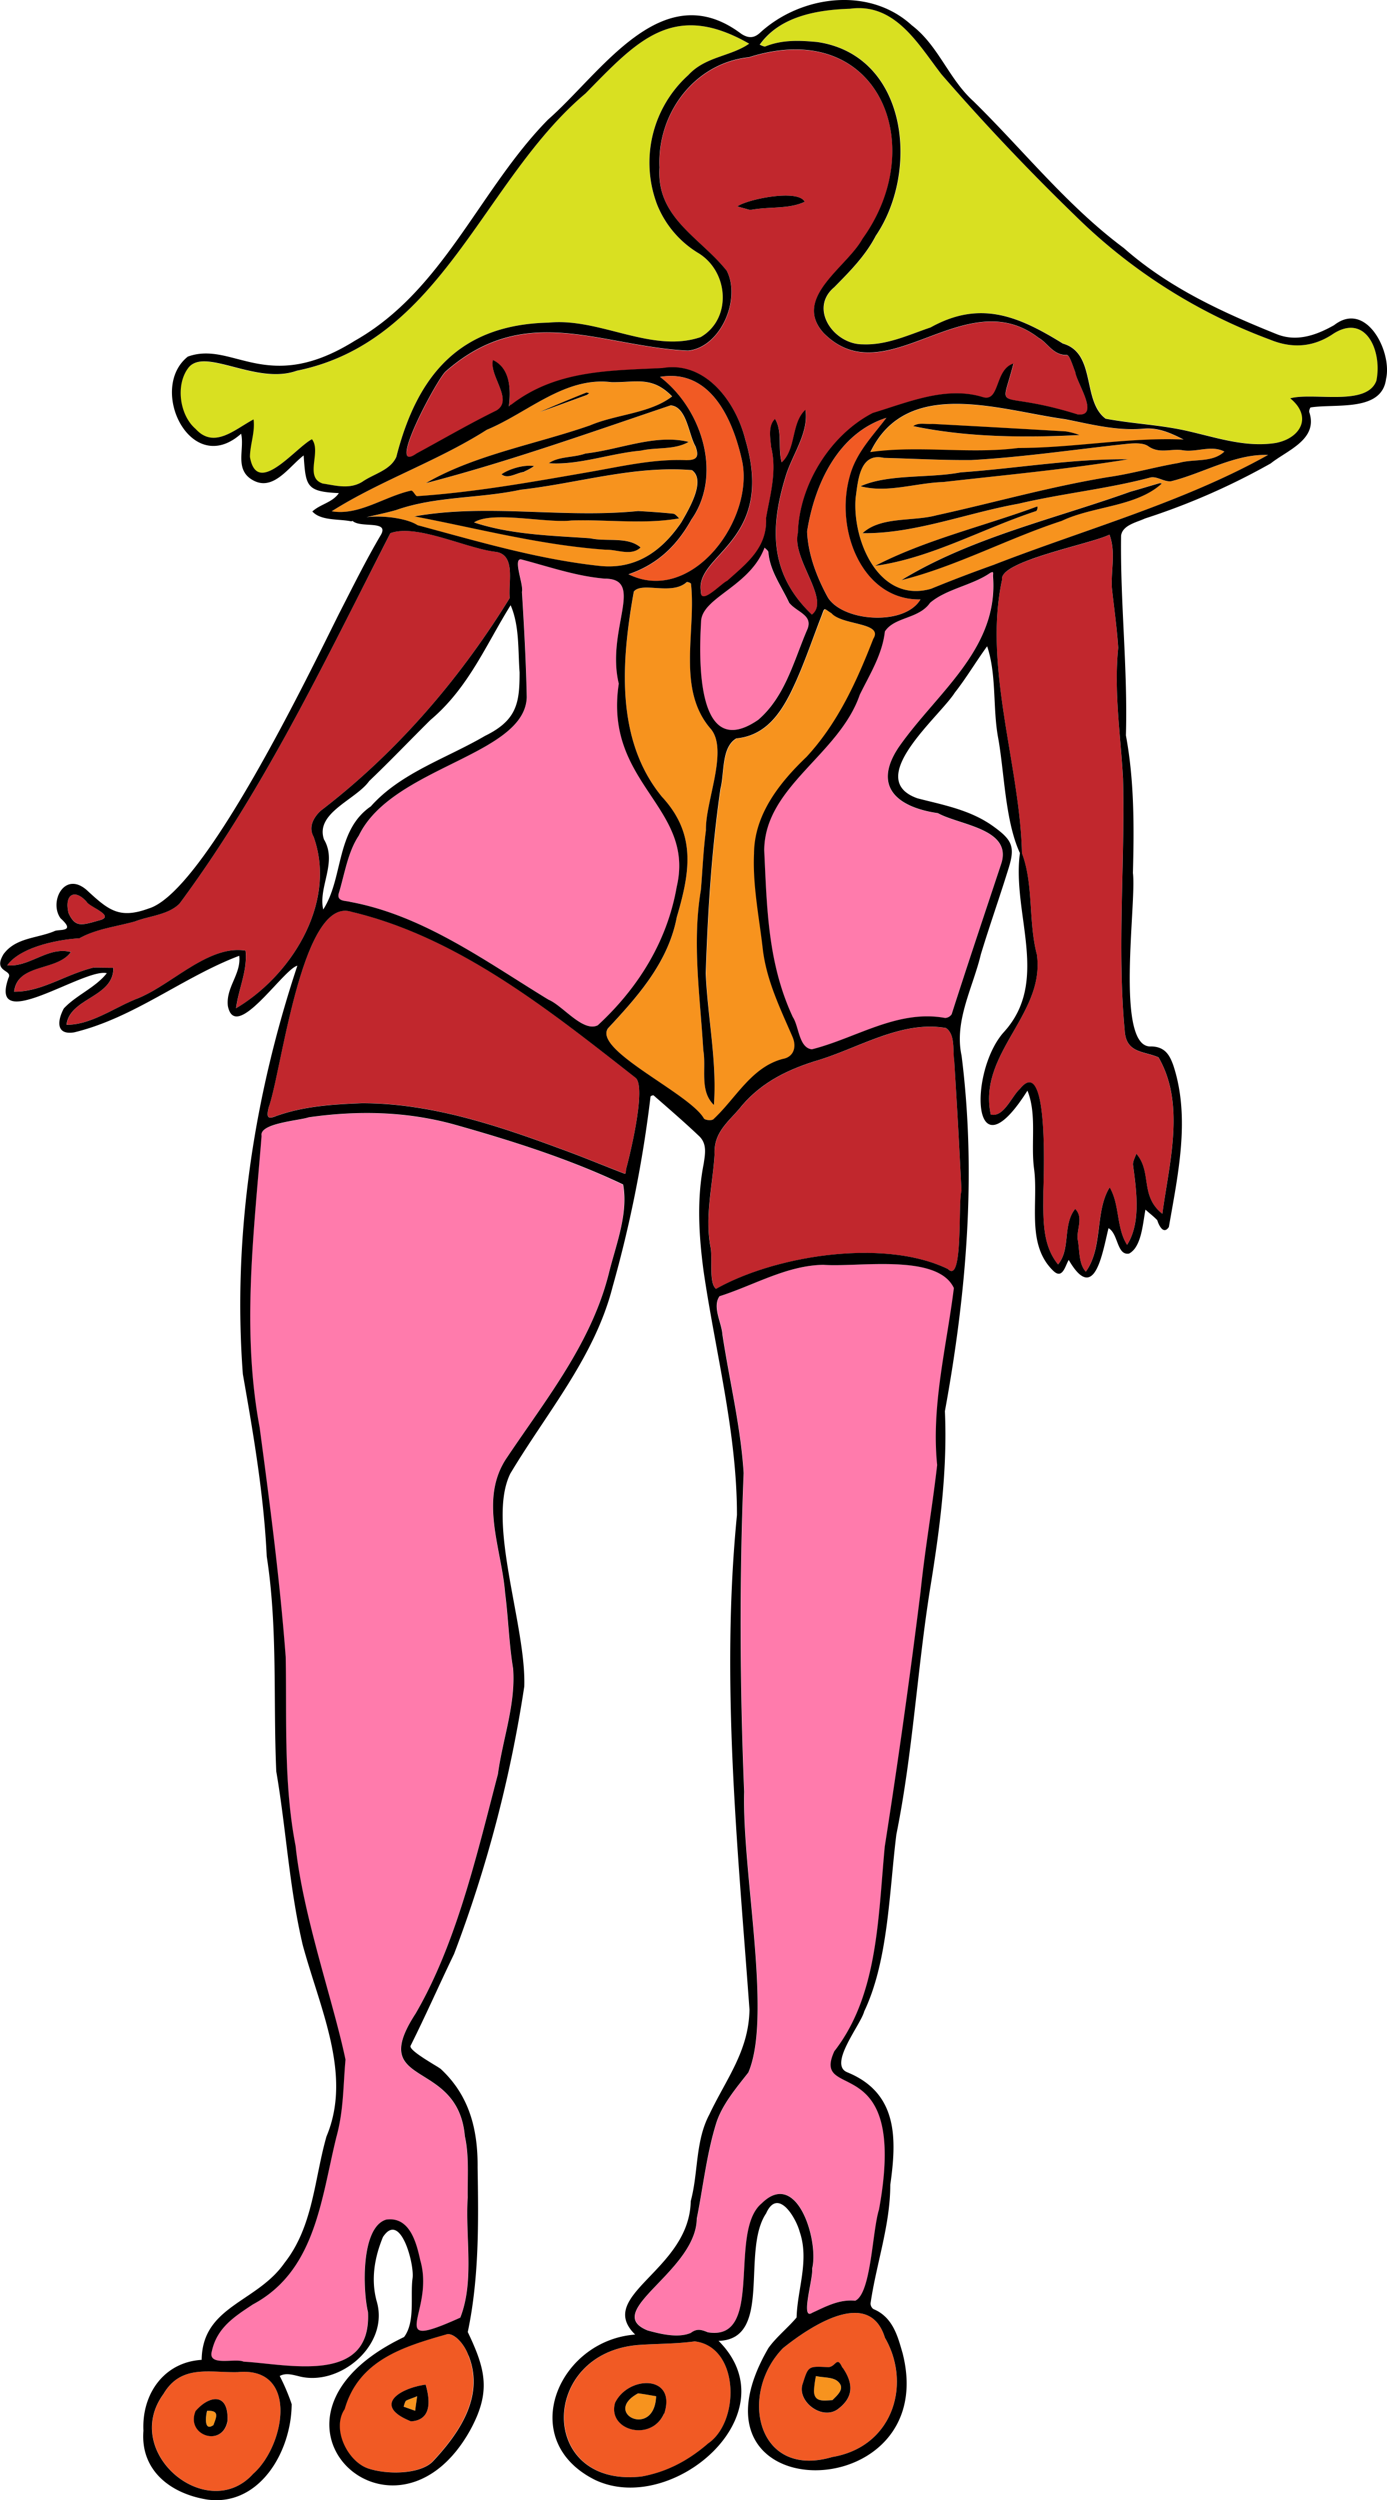 <svg xmlns="http://www.w3.org/2000/svg" viewBox="0 0 437.09 787.3"><defs><style>.cls-1{fill:#f7931e;}.cls-2{fill:#f15a24;}.cls-3{fill:#c1272d;}.cls-4{fill:#ff7bac;}.cls-5{fill:#d9e021;}</style></defs><g id="Layer_2" data-name="Layer 2"><g id="Layer_2-2" data-name="Layer 2"><g id="Main_character" data-name="Main character"><path class="cls-1" d="M127.2,757.9l3.64,1.29c.18-1.51.43-3,.61-4.6-1.09.52-2.3.85-3.39,1.37C127.73,756.13,127.55,756.72,127.2,757.9Z"/><path class="cls-2" d="M234,145.71c-2.74-12.93-9.74-29.73-26-27,13.08,10,19.92,30.73,9.88,45-4.56,8.22-10.64,14.07-19.77,17.19C217.68,190.51,237.38,164.27,234,145.71Z"/><path class="cls-2" d="M75,747c-8.68.25-17.85-2.57-23.42,6.83-13.55,18.5,13.72,41,28.11,25.32C89.83,770.36,94.31,745.2,75,747Zm-3.25,15.42c-1.65,8.51-13.39,4.49-10-3.28v.07C66,754.23,72.13,753.4,71.72,762.43Z"/><path class="cls-1" d="M206.77,754.58c-1.65-.26-3.23-.59-5.65-.9C189.57,759.92,206.26,768.12,206.77,754.58Z"/><path class="cls-3" d="M200.19,339.28c-26.92-21.07-55.67-44.19-89.44-52.18-15.59-5-22.06,50.12-26,61.38-.84,3.42-.38,4,2.13,3,8.82-3.19,18-3.73,27.15-4.11,21.45,0,42.28,6.85,62.21,14.23,6.77,2.43,13.31,5.17,20,7.75,1,.38.92.46,1.07-1.21C198.59,363.46,203.84,341.86,200.19,339.28Z"/><path class="cls-4" d="M142.92,354.11c-15.06-4.11-30.27-4.41-45.71-2.21-3.12,1.07-15.67,1.9-14.83,5.86-2.44,30.57-6.31,61.3-.61,91.8,3.19,24,6.39,48.14,8.21,72.25.38,19.93-.68,39.93,3.12,59.55,2.36,22.21,11.93,49,15.73,67.3-.76,8.36-.56,16-2.88,24.38-4.78,19.56-6.51,42.1-26.3,52.69-5.63,3.7-11.3,7.23-12.93,14.74-1.36,4.95,7.37,2.07,10,3.28,14.13.8,40.4,7.39,39.21-15.63-1.61-6.58-2.37-26.68,5.75-29.11,7.41-1,9.51,7.28,10.74,12.88,4.69,16.35-11.82,29,12.59,18,4.53-11.51,1.53-25.5,2.34-37.85-.09-6.42.48-13.11-.89-19.27-2.2-24.88-31-14.88-15.59-38.53,12.93-22.06,19.41-50.26,26-75.51,1.52-11.18,5.63-21.91,4.79-33.24-1.29-7.83-1.52-15.9-2.51-23.73-1.14-14.22-8.29-29.66.54-42.67,12.39-18.48,26.69-36.2,32.17-58.18,2.2-8.9,6.16-18.63,4.41-27.84C179.5,365.06,161.55,359.35,142.92,354.11Z"/><path class="cls-2" d="M140.54,735.13c-13.44,3.86-27.55,8.08-32,23.54-4.27,6.23,1,16.74,7.76,18.78,6.46,2,16.47,1.57,20.14-2.44,8.43-9,16.2-20.53,11.14-33.24C146.19,737.76,142.74,734.41,140.54,735.13Zm-11,27.39c-12.14-4.86-3.91-10.36,4.62-11.57C135.45,755.56,136.3,762.1,129.52,762.52Z"/><path class="cls-1" d="M225.06,352.36c7-6.54,11.86-16.28,21.75-18.86,3.35-.61,4.41-3.73,3-7-3.88-9-8.22-17.65-9.36-27.76s-3.19-19.85-2.74-29.89c.08-12.32,8.07-22.36,16.51-30.42,9.89-10.65,15.89-23.89,21.07-37.2,3.34-5.24-9.74-4.18-13.16-8.06-2.59-1.6-2.05-2-3.2.91-3.27,8.29-6,16.81-10,24.72-3.42,6.62-8.06,12.93-16.8,13.77-4.8,2.81-3.73,10.88-5,15.82-2.82,19.62-4,38-4.64,58.18C223,320.34,226,334.26,225,348c-4.64-4.49-2.35-11.48-3.34-17.26-1-16.89-3.58-33.7-.76-50.5.53-6.24.76-12.55,1.59-18.79-.22-8.9,7.08-25,1.6-31.79-10.95-12.47-4.64-30.73-6.31-45.79,0-.22-1.07-.68-1.37-.53-4.72,4.26-14.15-.3-16.66,3C195.85,208,193.8,233,208.63,251c10.88,11.79,8.82,23.66,4.64,37.88-2.66,14.15-12.24,24.87-21.68,35-4.71,6.92,25.86,20.53,30.28,28.44C222.4,352.81,224.53,353,225.06,352.36Z"/><path class="cls-4" d="M190.61,182.22c-9.05-.76-17.65-3.8-26.4-6.08-2.58-.16.92,8.13.31,10.26.68,11,1.29,22.14,1.52,33.16-.61,18.41-42.52,21.91-52.93,43.58-3.43,5.1-4.42,11.79-6.24,17.88-1,3,2,2.58,3.5,3,23.12,4.26,42.82,18.78,62.52,30.8,4.48,1.9,10.87,10.35,15.51,8.06,12.7-11.71,21.9-26.39,24.87-43.58,5.93-25.32-23-32.4-18.25-64C190.91,198.27,203.46,182.22,190.61,182.22Z"/><path class="cls-5" d="M114.17,151.72c3.57-2.51,8.82-3.57,10.72-7.83,6.62-25.86,20-41.68,48.07-42.29,16-1.6,32.48,9.81,47.84,4.56,10-5.78,8.9-20.84-1-26.62a31.6,31.6,0,0,1-12.7-15.05,37.15,37.15,0,0,1,9.81-40.85c5.4-5.85,13.24-5.78,19.17-9.88-24-13.69-35.29-.92-51.64,15.74-32.33,27.23-45.11,78-91,87.31-13,4.64-29.43-7.91-34.37-.61-3.81,5.33-2.51,14.68,2.51,18.94,5.85,6.39,12.32.08,18.25-3,.53,4-1.07,7.83-1.14,11.79,2.2,12.85,14.3-2.82,19.54-5.55,3,3.87-2.43,11.94,3.27,13.91C105.73,152.86,110.06,154.23,114.17,151.72Z"/><path class="cls-1" d="M131.36,156.29c18.1-1.22,36-4.42,53.85-7.53,10.19-1.75,20.3-4.19,30.72-3.81,3.58.08,4.41-1,3.2-4.33-2.21-3.81-2.74-12.48-7.84-12.93-25.48,8.59-51,17.72-77.12,24.49,15.29-8.9,34.68-12.25,51.72-18.18,8.21-3.5,18.94-3.73,25.86-9.13-6.39-6.54-11.41-4.33-19.17-4.48-14.68-1.83-26.39,9.66-39.24,15-15.52,9.89-33.39,15.9-48.83,25.63,8.44,1.52,16.73-4.71,25-6.46C130.14,154.54,130.9,156.29,131.36,156.29Zm53.16-13.47c10.8-1.21,22.06-6.23,32.48-3.65-4.49,2.59-10.12,1.6-15,2.74-9.65.84-19.69,4.64-29,4C176.16,143.66,180.64,144.19,184.52,142.82Zm-16.2,4a18.26,18.26,0,0,1-3.19,1.75l.07.07c-2.51.31-5.24,2.36-7.15.76C160.41,147.69,165.13,146.25,168.32,146.78Zm16.35-23.12c.23-.08.69.15,1,.15a3.36,3.36,0,0,1-.83.61c-4.87,1.75-9.66,3.57-14.68,5.32C174.86,127.69,179.73,125.71,184.67,123.66Z"/><path class="cls-1" d="M189.24,178.27c11.25,1.06,19.39-4.8,25.48-13.85,2.2-3.88,7.83-13.08,3.27-16.35-18.18-1.52-36,4.18-53.93,6.16-13.08,2.82-26.62,2-39.24,6.39-2.89.85-6.16,1.5-9.31,2.25,5.42-.65,12.9.42,16,2.54C150.52,170.51,169.61,176.21,189.24,178.27Zm11.86-17.35c4,.23,7.53.46,11.11.84.6.08,1.21.91,1.82,1.45-10.95,2-22.74.3-34,.68-8,.91-24.94-3.12-30.65.61,11.56,3.88,24.42,4.18,36.66,5,5.1,1.14,11.79-.61,15.82,2.89-3,2.81-7.38.61-11,.68-20.53-1.44-40.23-6.69-60.23-10.49C153.64,158.49,177.45,163.28,201.1,160.92Z"/><path class="cls-1" d="M65.31,759.21c-.53,1.84-1.09,6.6,2,4.48C68.13,761.29,69.36,759,65.31,759.21Z"/><path class="cls-3" d="M31.73,289.69c4.41-1.45-3.58-4.11-4.42-5.71-3.8-4.26-7.15-2.28-5.7,3.58C23.82,292.35,26,291.28,31.73,289.69Z"/><path class="cls-3" d="M98.81,263.45c-1.68-3-.08-6,2.35-8.22,24-18.33,43.81-41.52,59.48-66.93-.53-4.71,2.05-13.61-4.41-14.52-9.2-1.07-25.18-9-33.24-5.86-20.46,39.93-39.55,80.39-66.39,116.6-3.5,3.57-9.44,3.87-14,5.62-5.93,1.68-12.24,2.29-17.57,5.33-6.84.38-18.78,2.81-22.74,8.52,7,.68,13-6.09,20.08-4.19C18,305.89,5.49,303.23,4.5,312.28c8.74.07,16-5.4,25.1-7.61,2,0,4.1.08,6.16.08C35.91,314.1,22,314.18,21,322.7c7.68.07,15.06-5.4,22.21-8.22,10.88-4.26,22.51-17,34.22-15.13.61,6.31-2.28,12-3,18.17C92,307.1,106.26,284.06,98.81,263.45Z"/><path class="cls-1" d="M320.89,141.15c17.42,0,34.83-3.42,52.1-2.66-4-2.06-8.06-3.88-12.7-3.42-8.45.68-16.51-1.45-24.65-3-20.53-2.81-49.81-13.53-61.37,10.42C289.78,140.24,305.37,143.13,320.89,141.15Zm-27-7.61c14.22.76,28.14,1.53,42,2.36a21.85,21.85,0,0,1,4.34,1.14c-17.34.84-35.52.69-52.4-2.81C289.63,133,291.46,133.7,293.89,133.54Z"/><path class="cls-1" d="M362.64,150.35c-13.76,3.65-27.83,5-41.67,8.29-16.2,2.89-32.86,9.51-49.14,9.28,5.71-5.32,15.9-3.65,23.28-5.63,18.25-4,35.21-8.9,53.92-12,7.53-1.07,14.91-3.2,22.44-4.49,4.79-1.37,10.57,0,14.37-3.58-4.18-2.2-9,.39-13.31-.45-3.5-.53-7.15,1.22-10.65-1.22-1.44-1.06-4-1-6-.84-16.58,1.75-33.16,4.26-49.82,5.18-9.2.07-18.41-.46-27.53-.69-7.61-1.75-8.14,7.15-8.9,12.63-1.07,13.54,7.45,33.31,23.8,28.59,6.47-2.66,13.09-5.17,19.7-7.53,28.75-11.18,59.63-19.62,86.48-34.6-10.5-.38-20.46,5.78-30.58,8.29C366.9,151.8,364.62,150,362.64,150.35Zm-91.41,2.74c8.82-3.88,21.59-2.43,31.48-4.33,17.5-1.22,35.29-4.34,52.71-4.11-19.32,3.12-38.79,4.94-58.26,7.15-8.67.3-17.42,3.5-25.86,1.37Zm4.56,25.1C291.68,170,310,165.72,326.9,159.48a1.72,1.72,0,0,1-.31,1.44C309.41,166.55,293.43,175.76,275.79,178.19ZM334.58,164c-16.88,5.48-33.54,14.45-50.5,18.64,21.83-13.31,47.91-19.17,72.18-27.84,3.27-.91,6.23-1.83,9.12-2.66.23-.08.53.07.76.07C358.16,159.63,344.47,159.33,334.58,164Z"/><path class="cls-3" d="M352.38,204.05c-.38-6.39-1.3-12.63-2-18.94-.3-5.7,1.29-11.18-.76-16.73-5.78,3-35,8.36-33.85,14.22-6,27.47,5.68,58.69,6.27,86.13,3.68,9.75,2,21.62,4.69,31.83,2.73,18.86-18.64,31.11-14.53,50.43,4,1.06,6.54-5.63,9.2-8.06,9.2-11.41,7.46,28.21,7.38,32.55,0,7.76-.53,16.5,4.64,22.74,4-4.79,1.44-12.55,5.4-17.49,2.66,2.73.46,6.23.76,9.5.68,3.27.23,7.76,2.59,10.27,5.47-7.68,2.81-19,7.52-26.54,3.2,5.47,2.06,12.77,5.48,18.1,4.41-6.92,3-17,1.9-25-.23-1.14.61-2.51,1-3.73,5,5.78,1.07,13.31,8.22,18.94,2.12-15.9,7.37-34.53-1.22-49.29-4.87-2-10.19-1.29-10.65-8.44-2.43-26.39.15-52.93-.53-79.4C353.14,231.35,351,217.74,352.38,204.05Z"/><path class="cls-5" d="M419.61,105.48c-6.46,4.11-13,4.11-19.47,1.44a173,173,0,0,1-61.07-38.78Q316.93,46.69,296.7,23.42C289.33,13.91,282.1.83,268,2.73c-10.34.3-22.13,2.36-28.52,11.33.61.23,1.37.69,1.83.53,5.32-2.13,10.72-1.9,16.35-1.37,28.37,4.19,32.32,40.54,18.41,61-3.27,6.31-8.22,11.26-13.08,16.2-8.14,6.77-.16,18.1,9,18,7.61.3,14.37-3,21.37-5.33,15.59-8.67,27.69-3.57,41.68,5.1,10.57,3,5.93,18.1,13.46,23.65,8.67,1.6,17.72,1.9,26.32,4,9,2,17.87,5.09,27.23,3.65,7.83-1.45,11.78-8.22,4.63-14.07,7.31-2,24.19,2.66,27.16-5.56C435.66,110.42,430.26,98.1,419.61,105.48Z"/><path class="cls-2" d="M279.36,131.57c-15.13,4.86-22.66,20.68-25,35.82.31,7.3,3.12,14.53,6.54,20.76,4.79,7.68,24.19,9,29.21.61-18.26.38-27-21.67-22.36-38.48C269.63,142.75,274.88,137.5,279.36,131.57Z"/><path class="cls-4" d="M311.53,180.78c-5.55,3.65-13.53,4.86-18.48,9.12-3.57,5.1-11.25,4.34-14.22,9-.84,7.37-4.79,13.53-7.91,19.92-6.54,19-30,28.83-30.12,49,.84,18,1.07,35.45,9,52.48,2,3,1.9,9.66,6,10.19,14-3.5,27.07-12.62,42-9.88a2.6,2.6,0,0,0,2.06-1.15c5.09-15.89,10.42-31.71,15.67-47.53,3.42-10.95-13.16-12-20-15.82-11.86-1.67-21-7.76-12.39-20.69,11.94-17.19,31.56-30.88,29.73-53.84C312.9,180.55,313.36,179.56,311.53,180.78Z"/><path class="cls-3" d="M298.15,323.76c-14.07-2.51-27.76,6.46-41,10.34-9.27,2.89-17.56,7-23.88,14.76-3.65,4.41-8.44,7.76-8.06,14.75-.61,9.66-3.12,19.32-1.29,29.13.76,3.35-.61,11.41,1.75,13.16,18.94-10.65,53.16-15.9,73.09-6.24,4.87,4.95,3.12-21.06,4.26-24.64-.69-13.69-1.45-27.3-2.29-41C300.2,330.83,301.12,325.89,298.15,323.76Z"/><path class="cls-2" d="M246.73,739.48c-14.07,14.46-8.15,41.23,15.56,34.27,19.19-3.22,25-23,16.6-37.54C273.93,720.18,255.34,732.58,246.73,739.48Zm17.32,19.22c-5.12,3.7-13.24-2.64-11-8.21,1.73-5.44,1.8-5.36,8-5,2.38-.14,2.69-3.7,4.41.14h.08C269.63,751.52,268.22,755.55,264.05,758.7Z"/><path class="cls-3" d="M336.25,111.87c-4.41.07-5.93-3.73-8.9-5.4-23.34-18-48.14,18.33-67.76-1.52-10-11,7.3-20.69,12.24-29.66,21.53-29.82,4.64-70-35.74-57.2C218.9,19.92,207,35.81,207.87,52.85c-1.06,15.89,12.93,22.06,21.22,32.55,4.49,8.9-1.9,24-12.24,25.1-27.69-1.37-51.11-15.59-76.36,6.54-2.67,2.28-19.09,32.86-9.21,25.86,8.37-4.56,16.66-9.36,25.18-13.54,5.55-3.27-2.36-11-1.07-15.89,5.48,2.58,5.63,9.5,5,14.67a1.62,1.62,0,0,1,.83-.68c14.07-10.8,30.65-10.65,47.61-11.48,13.54-2.29,23.05,10.64,26.09,22.58,9.58,32.33-16.05,36-14,47.84-.08,4.49,6.54-2.73,8.29-3.42,6-5.4,12.7-10.34,12.24-19.77,1.29-7.38,3.5-14.68,1.6-22.36-.23-2.74-1.07-6.62,1.22-8.83,2.43,4,.83,9.28,2.13,13.69,4.63-4.33,2.89-12.32,7.45-16.58,1.14,7.23-4.26,14.23-6.24,21-5.17,16.74-4.79,31,8.29,43.51,6-4.64-6.46-17.42-4.41-25.71.38-15,10-30.8,23.58-37.8,11-3.34,23-8.59,34.68-5,5.48,1.68,3.65-8.67,9.66-10.57-4.18,16.5-6.16,7.76,20.15,16,7.23.84-.15-9.73-.6-13.16C338.15,115.37,337.09,111.87,336.25,111.87Zm-99.4-45.8h-.76c-1.22-.38-2.51-.68-3.73-1.06,3.19-2.29,19.24-5.56,21.22-1.45C248.56,65.92,242.63,65,236.85,66.07Z"/><path class="cls-2" d="M219,737.33c-6.07.82-11.4.69-17.6,1.12-31.56,2.4-31.73,45.07.83,41.44,8-1.37,14.82-5.11,21-10.42C233.31,762.52,233,739,219,737.33Zm-9.67,22.83-.07-.08c-4,9-17.89,5.37-15.4-3.38C198,748,213.4,747.78,209.3,760.16Z"/><path class="cls-1" d="M264,749.93c-1.58-1.4-4.57-1.14-6.9-1.68a32.37,32.37,0,0,0-.61,4.69c.06,3.66,3.07,3,5.82,2.9C264.05,754.12,266.47,752.08,264,749.93Z"/><path class="cls-4" d="M259.59,398.29c-11.56.16-22,6.47-32.78,9.89-2.36,3.35.68,8.37.91,12.1,2.21,14.52,5.78,29.05,6.69,43.57-1.36,33.47-1.21,66.93.16,100.4-.69,25.48,8.88,70.72,1.32,88.38-3.92,5-8.3,10.19-10.14,16-3,9.71-4.15,20-6.11,30-.19,16.68-30.3,29.32-15.45,35.26,4,1.11,9.59,2.47,13.59.75,1.93-1.47,3.34-1,5.35-.18,17.94,2.95,6.15-31.76,17-40.64,11.18-11,18,12,15.86,20.57.43,2.77-3.83,16.43,0,13.94,4.33-2,8.52-4.31,13.59-3.82,5-2.33,5.35-22,7.48-28.69,9.45-51.59-21.56-33.53-14.07-49.88,13.84-17.75,13.77-42.24,15.9-64.52q6.27-39.93,11.26-80.09c1.37-13.39,3.72-26.62,5.24-40-1.9-18.71,3-37.2,5.33-55.75C295.49,394.57,270.31,399.13,259.59,398.29Z"/><path class="cls-4" d="M248.64,189.83c-2.44-5.25-6.09-10-6.54-15.9-.08-.53-.76-1-1.22-1.45-4.64,12.33-19.85,15.67-20,23.35-.69,11.94-1.45,44.27,18,30.88,8.6-7.37,11.26-18.71,15.59-28.75C256.17,193.63,251.07,192.79,248.64,189.83Z"/><path id="Main_character-2" data-name="Main character" d="M326.9,159.48c-16.89,6.24-35.22,10.5-51.11,18.71,17.64-2.43,33.62-11.64,50.8-17.27A1.72,1.72,0,0,0,326.9,159.48Zm38.48-7.3c-2.89.83-5.85,1.75-9.12,2.66-24.27,8.67-50.35,14.53-72.18,27.84,17-4.19,33.62-13.16,50.5-18.64,9.89-4.71,23.58-4.41,31.56-11.79C365.91,152.25,365.61,152.1,365.38,152.18ZM340.21,137a21.85,21.85,0,0,0-4.34-1.14c-13.84-.83-27.76-1.6-42-2.36-2.43.16-4.26-.53-6.08.69C304.69,137.73,322.87,137.88,340.21,137ZM232.36,65c1.22.38,2.51.68,3.73,1.06h.76c5.78-1.06,11.71-.15,16.73-2.51C251.6,59.45,235.55,62.72,232.36,65Zm188,37.43c-5.78,3.27-11.94,5.32-18.18,2.74-17.26-6.93-34-14.68-48.06-27.08-17.8-13.23-31.64-30.8-47.39-46.24-7.75-7-11-17.5-19.39-23.88C274-4.27,252.59-1.53,239.66,10.18c-1.9,1.83-3.72,2-6.08.46-24.87-18.71-44,12.24-60.85,27-21.67,22-32.93,53.85-60.92,69.67-27.76,17.34-38.48-.16-52.63,5-12.7,10.12,1,38.34,16.81,24.27,1.06,4.71-1.75,10.42,2.59,13.91,7,5.25,12.16-3.27,17.11-7.07.68,9.66.76,11.41,11.1,11.87-2.05,3-5.78,3.42-8.36,5.78,2.73,3,8.29,2.28,12.24,3.11l.45-.13h0c2.51,2.36,11.9-.41,8.78,4.61-4.71,8-8.82,16.35-13.08,24.64-9.2,18.41-42.36,87.47-59.93,92.79-9.35,3.42-12.7.53-19.62-5.85-7.08-6.09-11.94,3.95-8.14,9,5,4.49-.76,3.27-2,4-5.4,2.28-12.17,2-16,7.22-3.57,5.86,3.05,4.79,1.53,7.53-6.39,18.25,23.88-3.27,31-1.52-3.58,4.56-9.66,6.92-13.54,11.1-1.83,3.35-2.89,8.52,3.27,7.53,18.86-4.56,34.3-17.41,52-24.11.68,5.78-4.26,9.89-3.58,15.82,2.36,11.72,17.49-11.63,21.9-12.7-13.69,41.22-20.45,85.11-17.18,128.61,3.34,19,6.61,38,7.53,57.42,3.49,22.52,2,45,3,67.69,3.12,18.18,4.1,36.74,8.36,54.76,5.56,20.39,15.59,40.91,7.46,60.22-3.85,13.47-4.15,28.3-13.23,39.82-8.7,12.51-25.9,13.52-26.1,30.52-11.92.73-18.91,10.82-18.35,22.33-1,12.48,8.51,19.83,20.15,21.68,16.37,2.18,26.46-15,26.57-30.05a65.11,65.11,0,0,0-3.77-8.88c1.86-1,3.77-.45,5.71,0,13,3.7,29.06-9.76,24.81-23.65-1.81-6.77-.67-13.6,2-20.09,5.58-8.56,10.07,9,9.32,13.11-.72,5.74.9,13.64-2.66,18.37-53.08,25.35-3.17,72.17,20.79,29.42,6.63-12.08,5-19.06-.71-31,3.59-17.06,3.39-34.44,3.1-51.76.11-11.85-2.5-22.61-11.59-31.06-.8-.75-10.3-5.82-9.53-7.34,4.95-9.91,9-19.16,13.7-28.89a409.52,409.52,0,0,0,22.13-84.27c.61-19.17-11.94-51.65-4.41-67,11.49-19.24,26.62-36.73,32.25-58.87A390.45,390.45,0,0,0,205,345.36c0-.23.84-.53,1-.38,4.87,4.26,9.73,8.44,14.37,12.85,2.51,2.44,1.83,5.63,1.37,8.75-2.2,11.18-1.52,22.51,0,33.84,3.73,25.48,10.5,50.73,10.5,76.67-5.16,52.43.24,104.64,3.95,155.76-.22,13.08-7.34,21.82-12.66,33.06-4.45,8.39-3.43,18.29-5.86,27.28-.38,21.85-30.24,29.54-17.51,42-24.28,1.82-37.65,33.25-12.72,45.73,24.3,11.67,62.06-20.73,39-43.75,17.18-.46,7-28.27,15-40.16,3.67-8.22,9.37,1.3,10.59,5.88,3.05,9-.74,17.94-1,26.92-2.57,3.1-6.44,6.2-8.87,9.62-29.95,51.44,54.86,50.68,42.27,1.59-1.49-5.13-3-11.32-9.21-13.87a2.19,2.19,0,0,1-.88-1.81c1.83-12.54,6.21-24.59,6.22-37.32,2-14.2,2.59-28.86-13.57-35.43-6.05-2.46,4.22-14.86,5.36-19.19,7.61-16,7.85-37.56,10.13-55.74,5.17-25.55,6.54-51.72,10.65-77.5,3-18.48,5.48-37,4.64-55.75,6.77-37,10-74.46,5.25-112-2.36-10.95,3.57-21.37,6.08-31.87,2.74-9.05,5.93-18,8.75-27.15,2.13-6.77,1.06-8.9-4.72-13.08-7.22-5.25-15.74-6.77-24-8.9C272,245.35,296,225.8,300.89,218.12c3.65-4.64,6.69-9.81,10.19-14.6,3,8.89,1.75,19.24,3.42,28.59,2,10.68,2.19,26.34,6.91,36.54-2.58,19.1,9.67,40.38-5.16,56.48-11,12.47-10.19,46.39,7.53,18.33,3,7.38,1.06,16.35,2.05,24.34,1.52,10.64-2.51,23.8,5.86,32.17,3.12,3.27,3.95-1.29,5.1-3.2,8.21,14.15,10.64-2.43,12.54-10,3.12,1.75,2.59,8.67,6.47,8,3.95-2.06,4.33-9.51,5.17-13.85,1.22,1.14,2.59,2.13,3.73,3.35.53,1.75,2,4.64,3.65,2.13,2.89-16.66,6.84-34.53,1.37-51-1.07-2.89-2.44-5.78-6.92-5.86-11.56.84-4.57-45.25-5.78-54.61.38-14.52.45-29.05-2.21-43.35.61-21-1.82-41.91-1.52-62.9.46-3.34,4.94-4.18,7.53-5.4a215.31,215.31,0,0,0,39.62-17.34c5.25-4.18,15-7.53,12.17-16.12-.15-.38.23-1.52.46-1.52,8.06-1.22,22.44,1.44,23.73-9C438.78,110.73,430.49,94.45,420.37,102.44ZM290.09,188.76c-5,8.44-24.42,7.07-29.21-.61-3.42-6.23-6.23-13.46-6.54-20.76,2.36-15.14,9.89-31,25-35.82-4.48,5.93-9.73,11.18-11.63,18.71C263.09,167.09,271.83,189.14,290.09,188.76ZM335.64,132c8.14,1.6,16.2,3.73,24.65,3,4.64-.46,8.67,1.36,12.7,3.42-17.27-.76-34.68,2.66-52.1,2.66-15.52,2-31.11-.91-46.62,1.29C285.83,118.49,315.11,129.21,335.64,132Zm3.88-1.52c-26.31-8.21-24.33.53-20.15-16-6,1.9-4.18,12.25-9.66,10.57-11.64-3.57-23.65,1.68-34.68,5-13.54,7-23.2,22.82-23.58,37.8-2,8.29,10.42,21.07,4.41,25.71-13.08-12.47-13.46-26.77-8.29-43.51,2-6.76,7.38-13.76,6.24-21-4.56,4.26-2.82,12.25-7.46,16.58-1.29-4.41.31-9.73-2.12-13.69-2.29,2.21-1.45,6.09-1.22,8.83,1.9,7.68-.31,15-1.6,22.36.46,9.43-6.24,14.37-12.24,19.77-1.75.69-8.37,7.91-8.29,3.42-2.06-11.86,23.57-15.51,14-47.84-3-11.94-12.55-24.87-26.09-22.58-17,.83-33.54.68-47.61,11.48a1.62,1.62,0,0,0-.83.68c.68-5.17.53-12.09-5-14.67-1.29,4.94,6.62,12.62,1.07,15.89-8.52,4.18-16.81,9-25.18,13.54-9.88,7,6.54-23.58,9.21-25.86,25.25-22.13,48.67-7.91,76.36-6.54,10.34-1.07,16.73-16.2,12.24-25.1-8.29-10.49-22.28-16.66-21.22-32.55-.84-17,11-32.93,28.22-34.76,40.38-12.78,57.27,27.38,35.74,57.2-4.94,9-22.2,18.63-12.24,29.66,19.62,19.85,44.42-16.43,67.76,1.52,3,1.67,4.49,5.47,8.9,5.4.84,0,1.9,3.5,2.67,5.47C339.37,120.77,346.75,131.34,339.52,130.5Zm-85,67.46c-4.33,10-7,21.38-15.59,28.75-19.47,13.39-18.71-18.94-18-30.88.15-7.68,15.36-11,20-23.35.46.46,1.14.92,1.22,1.45.45,5.86,4.1,10.65,6.54,15.9C251.07,192.79,256.17,193.63,254.49,198Zm-56.43-17.11c9.13-3.12,15.21-9,19.77-17.19,10-14.22,3.2-35-9.88-44.95,16.27-2.73,23.27,14.07,26,27C237.38,164.27,217.68,190.51,198.06,180.85Zm-96.52-28.6c-5.7-2-.22-10-3.27-13.91-5.24,2.73-17.34,18.4-19.54,5.55.07-4,1.67-7.84,1.14-11.79-5.93,3.12-12.4,9.43-18.25,3-5-4.26-6.32-13.61-2.51-18.94,4.94-7.3,21.37,5.25,34.37.61,45.86-9.28,58.64-60.08,91-87.31C200.8,12.84,212.13.07,236.09,13.76c-5.93,4.1-13.77,4-19.17,9.88a37.15,37.15,0,0,0-9.81,40.85,31.6,31.6,0,0,0,12.7,15.05c9.89,5.78,10.95,20.84,1,26.62-15.36,5.25-31.87-6.16-47.84-4.56-28.06.61-41.45,16.43-48.07,42.29-1.9,4.26-7.15,5.32-10.72,7.83C110.06,154.23,105.73,152.86,101.54,152.25Zm3,8.75c15.44-9.73,33.31-15.74,48.83-25.63,12.85-5.32,24.56-16.81,39.24-15,7.76.15,12.78-2.06,19.17,4.48-6.92,5.4-17.65,5.63-25.86,9.13-17,5.93-36.43,9.28-51.72,18.18,26.09-6.77,51.64-15.9,77.12-24.49,5.1.45,5.63,9.12,7.84,12.93,1.21,3.34.38,4.41-3.2,4.33-10.42-.38-20.53,2.06-30.72,3.81-17.88,3.11-35.75,6.31-53.85,7.53-.46,0-1.22-1.75-1.83-1.75C121.24,156.29,113,162.52,104.51,161Zm11,1.87c3.15-.75,6.42-1.4,9.31-2.25,12.62-4.41,26.16-3.57,39.24-6.39,17.95-2,35.75-7.68,53.93-6.16,4.56,3.27-1.07,12.47-3.27,16.35-6.09,9.05-14.23,14.91-25.48,13.85-19.63-2.06-38.72-7.76-57.73-12.86C128.41,163.29,120.93,162.22,115.51,162.87ZM195,215.3c-4.79,31.64,24.18,38.72,18.25,64-3,17.19-12.17,31.87-24.87,43.58-4.64,2.29-11-6.16-15.51-8.06-19.7-12-39.4-26.54-62.52-30.8-1.45-.46-4.49,0-3.5-3,1.82-6.09,2.81-12.78,6.23-17.88C123.52,241.47,165.43,238,166,219.56c-.23-11-.84-22.13-1.52-33.16.61-2.13-2.89-10.42-.31-10.26,8.75,2.28,17.35,5.32,26.4,6.08C203.46,182.22,190.91,198.27,195,215.3Zm-92.87,49.14c-3-8.45,10-12.55,14.23-18.49,6.54-6.23,12.85-12.85,19.31-19.24,12-10.11,17.5-23.73,25.25-36.12,2.82,6.54,2.29,14.14,2.82,21.14,0,9.51-.76,15.06-10.88,20-12.09,7.08-26.62,11.64-36,22.21-11.1,7.61-8.59,22.51-15,32.48C100.25,279.27,106.34,271.66,102.15,264.44ZM27.31,284c.84,1.6,8.83,4.26,4.42,5.71-5.78,1.59-7.91,2.66-10.12-2.13C20.16,281.7,23.51,279.72,27.31,284Zm47.08,33.54c.76-6.16,3.65-11.86,3-18.17-11.71-1.91-23.34,10.87-34.22,15.13-7.15,2.82-14.53,8.29-22.21,8.22,1-8.52,14.91-8.6,14.76-17.95-2.06,0-4.11-.08-6.16-.08-9.06,2.21-16.36,7.68-25.1,7.61,1-9,13.54-6.39,17.87-12.48C15.3,297.9,9.29,304.67,2.29,304c4-5.71,15.9-8.14,22.74-8.52,5.33-3,11.64-3.65,17.57-5.33,4.56-1.75,10.5-2.05,14-5.62,26.84-36.21,45.93-76.67,66.39-116.6,8.06-3.12,24,4.79,33.24,5.86,6.46.91,3.88,9.81,4.41,14.52-15.67,25.41-35.52,48.6-59.48,66.93-2.43,2.21-4,5.25-2.35,8.22C106.26,284.06,92,307.1,74.39,317.52Zm5.27,461.64C65.27,794.82,38,772.34,51.55,753.84c5.57-9.4,14.74-6.58,23.42-6.83C94.31,745.2,89.83,770.36,79.66,779.16Zm68-37.39c5.06,12.71-2.71,24.22-11.14,33.24-3.67,4-13.68,4.43-20.14,2.44-6.75-2-12-12.55-7.76-18.79,4.42-15.45,18.53-19.67,32-23.53C142.74,734.41,146.19,737.76,147.61,741.77ZM191.9,400.88c-5.48,22-19.78,39.7-32.17,58.18-8.83,13-1.68,28.45-.54,42.67,1,7.83,1.22,15.9,2.51,23.73.84,11.33-3.27,22.06-4.79,33.24-6.61,25.25-13.09,53.45-26,75.51-15.37,23.65,13.39,13.65,15.59,38.53,1.37,6.16.8,12.85.89,19.27-.81,12.35,2.19,26.34-2.34,37.85-24.41,11-7.9-1.62-12.59-18-1.23-5.6-3.33-13.89-10.74-12.88-8.12,2.43-7.36,22.53-5.75,29.11,1.19,23-25.08,16.43-39.21,15.63-2.65-1.21-11.38,1.67-10-3.28,1.63-7.51,7.3-11,12.93-14.74C99.44,715.14,101.17,692.6,106,673c2.32-8.4,2.12-16,2.88-24.38-3.8-18.25-13.37-45.09-15.73-67.3-3.8-19.62-2.74-39.62-3.12-59.55-1.82-24.11-5-48.22-8.21-72.25-5.7-30.5-1.83-61.23.61-91.8-.84-4,11.71-4.79,14.83-5.86,15.44-2.2,30.65-1.9,45.71,2.21,18.63,5.24,36.58,10.95,53.39,18.93C198.06,382.25,194.1,392,191.9,400.88Zm5.4-32.7c-.15,1.67-.08,1.59-1.07,1.21-6.69-2.58-13.23-5.32-20-7.75-19.93-7.38-40.76-14.23-62.21-14.23-9.13.38-18.33.92-27.15,4.11-2.51,1-3,.38-2.13-3,4-11.26,10.42-66.4,26-61.38,33.77,8,62.52,31.11,89.44,52.18C203.84,341.86,198.59,363.46,197.3,368.18Zm24.56-15.9c-4.41-7.91-35-21.52-30.27-28.44,9.44-10.12,19-20.84,21.68-35,4.18-14.22,6.24-26.09-4.64-37.88-14.83-18-12.78-43-8.9-64.64,2.51-3.27,11.94,1.29,16.66-3,.3-.15,1.37.31,1.37.53,1.67,15.06-4.64,33.32,6.31,45.79,5.48,6.77-1.82,22.89-1.6,31.79-.83,6.24-1.06,12.55-1.59,18.79-2.82,16.8-.23,33.61.76,50.5,1,5.78-1.3,12.77,3.34,17.26,1-13.76-2-27.68-2.58-41.45.68-20.15,1.82-38.56,4.64-58.18,1.29-4.94.22-13,5-15.82,8.74-.84,13.38-7.15,16.8-13.77,4-7.91,6.77-16.43,10-24.72,1.15-3,.61-2.51,3.2-.91,3.42,3.88,16.5,2.82,13.16,8.06-5.18,13.31-11.18,26.55-21.07,37.2-8.44,8.06-16.43,18.1-16.51,30.42-.45,10,1.6,19.92,2.74,29.89s5.48,18.78,9.36,27.76c1.44,3.27.38,6.39-3,7-9.89,2.58-14.75,12.32-21.75,18.86C224.53,353,222.4,352.81,221.86,352.28Zm1.3,417.19c-6.14,5.31-12.95,9-21,10.42-32.56,3.63-32.39-39-.83-41.44,6.2-.43,11.53-.3,17.6-1.12C233,739,233.31,762.52,223.16,769.47Zm55.73-33.26c8.41,14.51,2.59,34.32-16.6,37.54-23.71,7-29.63-19.81-15.56-34.27C255.34,732.58,273.93,720.18,278.89,736.21Zm16.44-274.86c-1.52,13.38-3.87,26.61-5.24,40q-5,40.15-11.26,80.09c-2.13,22.28-2.06,46.77-15.9,64.52-7.49,16.35,23.52-1.71,14.07,49.88-2.13,6.71-2.44,26.36-7.48,28.69-5.07-.49-9.26,1.83-13.59,3.82-3.82,2.49.44-11.17,0-13.94,2.17-8.55-4.68-31.57-15.86-20.57-10.8,8.88,1,43.59-17,40.64-2-.82-3.42-1.29-5.35.18-4,1.72-9.55.36-13.59-.75-14.85-5.94,15.26-18.58,15.45-35.26,2-10,3.1-20.29,6.11-30,1.84-5.83,6.22-11,10.14-16,7.56-17.66-2-62.9-1.32-88.38-1.37-33.47-1.52-66.93-.16-100.39-.91-14.53-4.48-29.06-6.69-43.58-.23-3.73-3.27-8.75-.91-12.1,10.8-3.42,21.22-9.73,32.78-9.89,10.72.84,35.9-3.72,41.07,7.31C298.3,424.15,293.43,442.64,295.33,461.35ZM303,375c-1.14,3.58.61,29.59-4.26,24.64-19.93-9.66-54.15-4.41-73.09,6.24-2.36-1.75-1-9.81-1.75-13.16-1.83-9.81.68-19.47,1.29-29.13-.38-7,4.41-10.34,8.06-14.75,6.32-7.76,14.61-11.87,23.88-14.76,13.24-3.88,26.93-12.85,41-10.34,3,2.13,2.05,7.07,2.58,10.27C301.57,347.72,302.33,361.33,303,375ZM283.17,235.38c-8.6,12.93.53,19,12.39,20.69,6.85,3.8,23.43,4.87,20,15.82-5.25,15.82-10.58,31.64-15.67,47.53a2.6,2.6,0,0,1-2.06,1.15c-15-2.74-28.06,6.38-42,9.88-4.11-.53-4-7.15-6-10.19-7.91-17-8.14-34.45-9-52.48.15-20.15,23.58-30,30.12-49,3.12-6.39,7.07-12.55,7.91-19.92,3-4.64,10.65-3.88,14.22-9,4.95-4.26,12.93-5.47,18.48-9.12,1.83-1.22,1.37-.23,1.37.76C314.73,204.5,295.11,218.19,283.17,235.38Zm70.73,9.74c.68,26.47-1.9,53,.53,79.4.46,7.15,5.78,6.39,10.65,8.44,8.59,14.76,3.34,33.39,1.22,49.29-7.15-5.63-3.2-13.16-8.22-18.94-.38,1.22-1.22,2.59-1,3.73,1.07,8,2.51,18.1-1.9,25-3.42-5.33-2.28-12.63-5.48-18.1-4.71,7.53-2,18.86-7.52,26.54-2.36-2.51-1.91-7-2.59-10.27-.3-3.27,1.9-6.77-.76-9.5-4,4.94-1.37,12.7-5.4,17.49-5.17-6.24-4.64-15-4.64-22.74.08-4.34,1.82-44-7.38-32.55-2.66,2.43-5.17,9.12-9.2,8.06-4.11-19.32,17.26-31.57,14.53-50.43-2.7-10.21-1-22.08-4.69-31.83-.59-27.44-12.25-58.66-6.27-86.13-1.14-5.86,28.07-11.26,33.85-14.22,2.05,5.55.46,11,.76,16.73.68,6.31,1.6,12.55,2,18.94C351,217.74,353.14,231.35,353.9,245.12Zm-40.77-67.24c-6.61,2.36-13.23,4.87-19.7,7.53-16.35,4.72-24.87-15-23.8-28.59.76-5.48,1.29-14.38,8.9-12.63,9.12.23,18.33.76,27.53.69,16.66-.92,33.24-3.43,49.82-5.18,2-.15,4.56-.22,6,.84,3.5,2.44,7.15.69,10.65,1.22,4.34.84,9.13-1.75,13.31.45-3.8,3.58-9.58,2.21-14.37,3.58-7.53,1.29-14.91,3.42-22.44,4.49-18.71,3.11-35.67,8-53.92,12-7.38,2-17.57.31-23.28,5.63,16.28.23,32.94-6.39,49.14-9.28,13.84-3.27,27.91-4.64,41.67-8.29,2-.38,4.26,1.45,6.39,1.22,10.12-2.51,20.08-8.67,30.58-8.29C372.76,158.26,341.88,166.7,313.13,177.88Zm120.63-58c-3,8.22-19.85,3.58-27.16,5.56,7.15,5.85,3.2,12.62-4.63,14.07-9.36,1.44-18.26-1.6-27.23-3.65-8.6-2.06-17.65-2.36-26.32-4-7.53-5.55-2.89-20.61-13.46-23.65-14-8.67-26.09-13.77-41.68-5.1-7,2.36-13.76,5.63-21.37,5.33-9.13.07-17.11-11.26-9-18,4.86-4.94,9.81-9.89,13.08-16.2,13.91-20.46,10-56.81-18.41-61-5.63-.53-11-.76-16.35,1.37-.46.16-1.22-.3-1.83-.53,6.39-9,18.18-11,28.52-11.33C282.1.83,289.33,13.91,296.7,23.42q20.21,23.27,42.37,44.72a173,173,0,0,0,61.07,38.78c6.46,2.67,13,2.67,19.47-1.44C430.26,98.1,435.66,110.42,433.76,119.85ZM265.45,745.6c-1.72-3.84-2-.28-4.41-.14-6.23-.33-6.3-.41-8,5-2.2,5.57,5.92,11.91,11,8.21,4.17-3.15,5.58-7.18,1.48-13.09Zm-3.12,10.24c-2.75.12-5.76.76-5.82-2.9a32.37,32.37,0,0,1,.61-4.69c2.33.54,5.32.28,6.9,1.68C266.47,752.08,264.05,754.12,262.33,755.84ZM201.86,172.41c-4-3.5-10.72-1.75-15.82-2.89-12.24-.84-25.1-1.14-36.66-5,5.71-3.73,22.67.3,30.65-.61,11.26-.38,23.05,1.29,34-.68-.61-.54-1.22-1.37-1.82-1.45-3.58-.38-7.15-.61-11.11-.84-23.65,2.36-47.46-2.43-70.5,1.68,20,3.8,39.7,9.05,60.23,10.49C194.48,173,198.9,175.22,201.86,172.41ZM129.52,762.52c6.78-.42,5.93-7,4.62-11.57C125.61,752.16,117.38,757.66,129.52,762.52Zm1.32-3.33-3.64-1.29c.35-1.18.53-1.77.86-1.94,1.09-.52,2.3-.85,3.39-1.37C131.27,756.18,131,757.68,130.84,759.19ZM202,141.91c4.87-1.14,10.5-.15,15-2.74-10.42-2.58-21.68,2.44-32.48,3.65-3.88,1.37-8.36.84-11.56,3.05C182.32,146.55,192.36,142.75,202,141.91ZM193.83,756.7c-2.49,8.75,11.44,12.42,15.4,3.38l.07.08C213.4,747.78,198,748,193.83,756.7Zm7.29-3c2.42.31,4,.64,5.65.9C206.26,768.12,189.57,759.92,201.12,753.68ZM61.69,759.22v-.07c-3.37,7.77,8.37,11.79,10,3.28C72.13,753.4,66,754.23,61.69,759.22Zm5.58,4.47c-3,2.12-2.49-2.64-2-4.48C69.36,759,68.13,761.29,67.27,763.69ZM165.2,148.6l-.07-.07a18.26,18.26,0,0,0,3.19-1.75c-3.19-.53-7.91.91-10.27,2.58C160,151,162.69,148.91,165.2,148.6Zm132,3.2c19.47-2.21,38.94-4,58.26-7.15-17.42-.23-35.21,2.89-52.71,4.11-9.89,1.9-22.66.45-31.48,4.33l.07.08C279.74,155.3,288.49,152.1,297.16,151.8Zm-111.5-28c-.3,0-.76-.23-1-.15-4.94,2-9.81,4-14.52,6.08,5-1.75,9.81-3.57,14.68-5.32A3.36,3.36,0,0,0,185.66,123.81Z"/></g></g></g></svg>